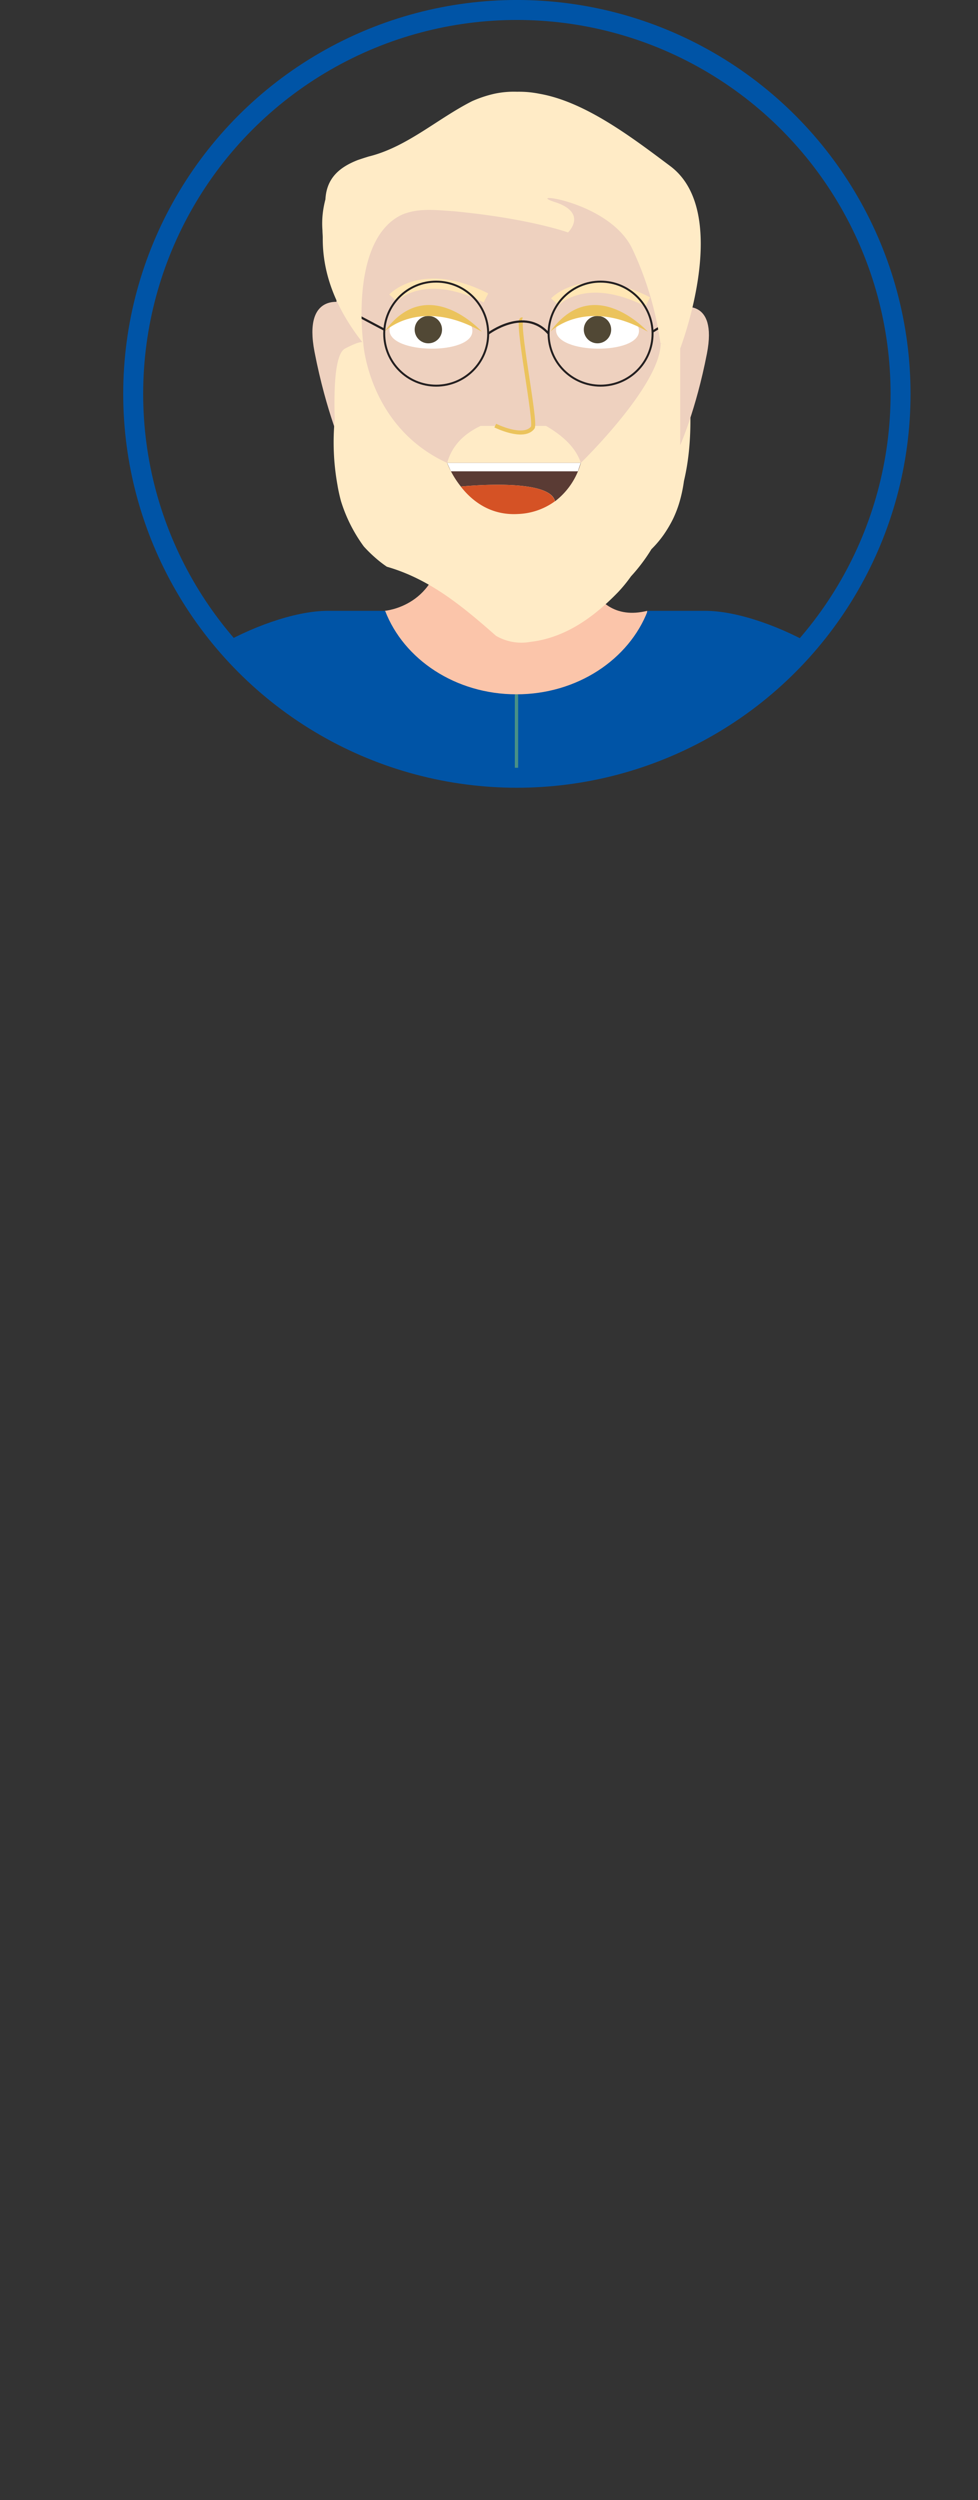 <svg xmlns="http://www.w3.org/2000/svg" xmlns:xlink="http://www.w3.org/1999/xlink" viewBox="0 0 277.84 709.86"><rect x="0" y="0" width="277.84" height="709.86" fill="#333333" stroke="none"/><defs><style>.cls-1,.cls-15,.cls-16{fill:none;}.cls-1{stroke:#0054a6;stroke-width:5.67px;}.cls-1,.cls-11,.cls-12,.cls-15,.cls-16,.cls-18{stroke-miterlimit:10;}.cls-2{clip-path:url(#clip-path);}.cls-3{fill:#dce6e0;}.cls-4{fill:#fbc5aa;}.cls-5{fill:#d8dcec;}.cls-11,.cls-12,.cls-6{fill:#eed1bf;}.cls-7{fill:#ffebc6;}.cls-8{fill:#fff;}.cls-9{fill:#514835;}.cls-10{fill:#ebc35c;}.cls-11{stroke:#ebc35c;stroke-width:1.15px;}.cls-12{stroke:#ffe6b4;stroke-width:2.89px;}.cls-13{fill:#5a3b34;}.cls-14{fill:#d55225;}.cls-15,.cls-16{stroke:#231f20;}.cls-15{stroke-width:0.62px;}.cls-16{stroke-width:0.56px;}.cls-17{fill:#0054a6;}.cls-18{fill:#00a881;stroke:#489086;stroke-width:0.95px;}.cls-19{fill:#007dac;}.cls-20{fill:#44515c;}.cls-21{fill:#489086;}</style><clipPath id="clip-path" transform="translate(35.01)"><circle class="cls-1" cx="111.83" cy="111.83" r="109"/></clipPath></defs><g id="Layer_2" data-name="Layer 2"><g id="Avatar"><g class="cls-2"><ellipse class="cls-3" cx="138.92" cy="694.03" rx="138.92" ry="15.83"/><path class="cls-4" d="M74.27,173.43s15.63-1.17,16.35-20H129s1.57,24.55,19.87,20l-1.65,14.1-37.39,14.89-32.48-8.71L69.43,178Z" transform="translate(35.01)"/><path class="cls-5" d="M224.18,384.93l-48.77-2.13v-157s11.27-65,28.6-29.73Q218.41,294.83,224.18,384.93Z" transform="translate(35.01)"/><path class="cls-6" d="M62.5,85.94s-11.49-3.22-8.15,14S62.5,127.8,62.5,127.8Z" transform="translate(35.01)"/><path class="cls-6" d="M140,38.33h9.66a44.43,44.43,0,0,1,44.43,44.43v35A49.26,49.26,0,0,1,144.85,167h0a49.26,49.26,0,0,1-49.26-49.26v-35A44.43,44.43,0,0,1,140,38.33Z"/><path class="cls-7" d="M68.19,97.49S69.7,121.21,92,131.43H130s22.67-22,22.67-33.94L159.1,99s3.4,15.19,1.4,30.87a64.39,64.39,0,0,1-1.21,6.72,40.77,40.77,0,0,1-1.17,5.64,31.89,31.89,0,0,1-1.94,5.13,35.84,35.84,0,0,1-2.68,4.52,30.27,30.27,0,0,1-3.45,4.06,47.5,47.5,0,0,1-2.72,4q-1.46,1.94-3.08,3.7a41.21,41.21,0,0,1-3.68,4.5c-5.82,6-12.4,11-20.11,13.16a28.93,28.93,0,0,1-4.75.94,14.31,14.31,0,0,1-9.82-1.72c-9.81-8.65-19-16.16-31-19.61a32.92,32.92,0,0,1-3.43-2.68,37.74,37.74,0,0,1-3.12-3.08,42.6,42.6,0,0,1-2.61-4,43.21,43.21,0,0,1-3.88-8.9c-.4-1.51-.74-3-1-4.6A68.33,68.33,0,0,1,60.09,119c-.08-2.27-.1-4.57-.06-6.76.12-6.58.87-12.18,3-13.28C68.57,96.07,68.19,97.49,68.19,97.49Z" transform="translate(35.01)"/><path class="cls-8" d="M99.19,94c.09-7.57-23.45-7.86-23.54-.28C75.57,100.57,99.11,100.85,99.19,94Z" transform="translate(35.01)"/><path class="cls-8" d="M146.51,94c.09-7.57-23.45-7.86-23.55-.28C122.88,100.57,146.42,100.85,146.51,94Z" transform="translate(35.01)"/><circle class="cls-9" cx="121.69" cy="93.59" r="3.89"/><circle class="cls-9" cx="169.74" cy="93.59" r="3.89"/><path class="cls-10" d="M74.19,94.17s10-10,27.69,0C101.88,94.17,86.5,77.15,74.19,94.17Z" transform="translate(35.01)"/><path class="cls-10" d="M121.32,94.17s10-10,27.7,0C149,94.17,133.63,77.15,121.32,94.17Z" transform="translate(35.01)"/><path class="cls-7" d="M101.52,120.93c-5.25,2.49-8.27,6.06-9.49,10.5H130c-1.31-4.07-4.76-7.52-9.89-10.5Z" transform="translate(35.01)"/><path class="cls-11" d="M105.69,120.84s8,4,10.64.58c1.13-1.49-5-31.36-3-30.73" transform="translate(35.01)"/><path class="cls-12" d="M76.64,84.6s8.32-9.13,26.4,0" transform="translate(35.01)"/><path class="cls-12" d="M122.62,85.7s8.32-9.12,26.4,0" transform="translate(35.01)"/><path class="cls-13" d="M130,131.43a20.58,20.58,0,0,1-7.34,10.91c-1.39-6.86-26.65-4.2-26.74-4.19A26.59,26.59,0,0,1,92,131.43Z" transform="translate(35.01)"/><path class="cls-14" d="M122.62,142.34h0a19,19,0,0,1-10.44,3.6c-7.92.47-13.15-3.77-16.29-7.79C96,138.14,121.23,135.48,122.62,142.34Z" transform="translate(35.01)"/><polygon class="cls-13" points="130.89 138.15 130.89 138.15 130.89 138.15 130.89 138.15"/><path class="cls-6" d="M158.23,87.34s10.71-3,7.59,13.06-7.59,26-7.59,26Z" transform="translate(35.01)"/><polygon class="cls-8" points="127.03 131.43 128.11 133.82 164.16 133.82 164.97 131.43 127.03 131.43"/><path class="cls-15" d="M103.68,94.73s10.32-7.8,17.16,0" transform="translate(35.01)"/><line class="cls-15" x1="98.4" y1="87.91" x2="109.15" y2="93.59"/><line class="cls-15" x1="196.14" y1="87.69" x2="185.39" y2="94.16"/><circle class="cls-16" cx="123.92" cy="94.73" r="14.77"/><circle class="cls-16" cx="170.62" cy="94.73" r="14.77"/><path class="cls-7" d="M68.19,97.49S64.85,73,75.67,63.29A14.38,14.38,0,0,1,79,61.05a11.75,11.75,0,0,1,2.18-.77c4-1.13,8.66-.56,12.82-.3,1.07.11,2.11.21,3.12.33C116.41,62.4,126.36,66,126.36,66s5.78-5.55-3.74-8.63,15.48-.38,22,13.28a93.41,93.41,0,0,1,8,26.8l5.6,1.51s14.87-38.55-2.82-51.8c-9.7-7.26-21.71-16.44-33.6-19.73-1.18-.33-2.37-.6-3.56-.81a31,31,0,0,0-3.17-.46,30.72,30.72,0,0,0-3.18-.11,26.53,26.53,0,0,0-6.46.57c-1.1.25-2.17.55-3.22.9s-2.07.75-3.07,1.19c-9.91,5-18.56,13.08-29.46,15.74-1,.31-2.08.66-3.07,1-4.93,1.94-8.84,4.93-9.17,11.16a28.73,28.73,0,0,0-.61,2.9,25.45,25.45,0,0,0-.23,5.91c0,.72.09,1.45.08,2.21C56.64,76,59.2,86.17,68.19,97.49Z" transform="translate(35.01)"/><path class="cls-5" d="M-.74,384.93,48,382.8v-157s-11.27-65-28.6-29.73Q5,294.83-.74,384.93Z" transform="translate(35.01)"/><path class="cls-17" d="M165.25,173.43H149c-5.32,13.79-20,23.71-37.3,23.71s-32-9.92-37.3-23.71H58.19c-19.65,0-51.49,20.14-38.63,21.59,5.41.61,12.11,8.26,18.35,27.51V395.39H185.52V222.53c6.25-19.25,12.95-26.9,18.36-27.51C216.74,193.57,184.89,173.43,165.25,173.43Z" transform="translate(35.01)"/><line class="cls-18" x1="146.73" y1="395.39" x2="146.73" y2="197.14"/><rect class="cls-19" x="72.92" y="395.39" width="147.48" height="49.8"/><polygon class="cls-19" points="146.73 445.19 122.34 672.32 94.45 672.32 72.92 445.19 146.73 445.19"/><polygon class="cls-19" points="220.4 445.19 196.14 672.32 168.41 672.32 146.99 445.19 220.4 445.19"/><path class="cls-6" d="M13.59,384.27S8.07,427.83,37.91,432.2v-49Z" transform="translate(35.01)"/><path class="cls-6" d="M209.72,384.33s5.52,43.56-24.32,47.93v-49Z" transform="translate(35.01)"/><path class="cls-20" d="M133.4,672.32v21.54h72.08s9.51-21.59-34-17.55c0,0-10.59-1.88-9.27-14.22" transform="translate(35.01)"/><path class="cls-20" d="M87.22,672.32v21.54H15.15s-9.51-21.59,34-17.55c0,0,10.6-1.88,9.28-14.22" transform="translate(35.01)"/><circle class="cls-21" cx="159.1" cy="233.63" r="3.72"/><circle class="cls-21" cx="134.74" cy="233.63" r="3.72"/><circle class="cls-21" cx="159.1" cy="261.68" r="3.72"/><circle class="cls-21" cx="134.74" cy="261.68" r="3.72"/><circle class="cls-21" cx="159.1" cy="289.72" r="3.72"/><circle class="cls-21" cx="134.74" cy="289.72" r="3.72"/><circle class="cls-21" cx="159.1" cy="317.76" r="3.72"/><circle class="cls-21" cx="134.74" cy="317.76" r="3.72"/><circle class="cls-21" cx="159.1" cy="345.8" r="3.72"/><circle class="cls-21" cx="134.74" cy="345.8" r="3.72"/></g><circle class="cls-1" cx="146.84" cy="111.83" r="109"/></g></g></svg>